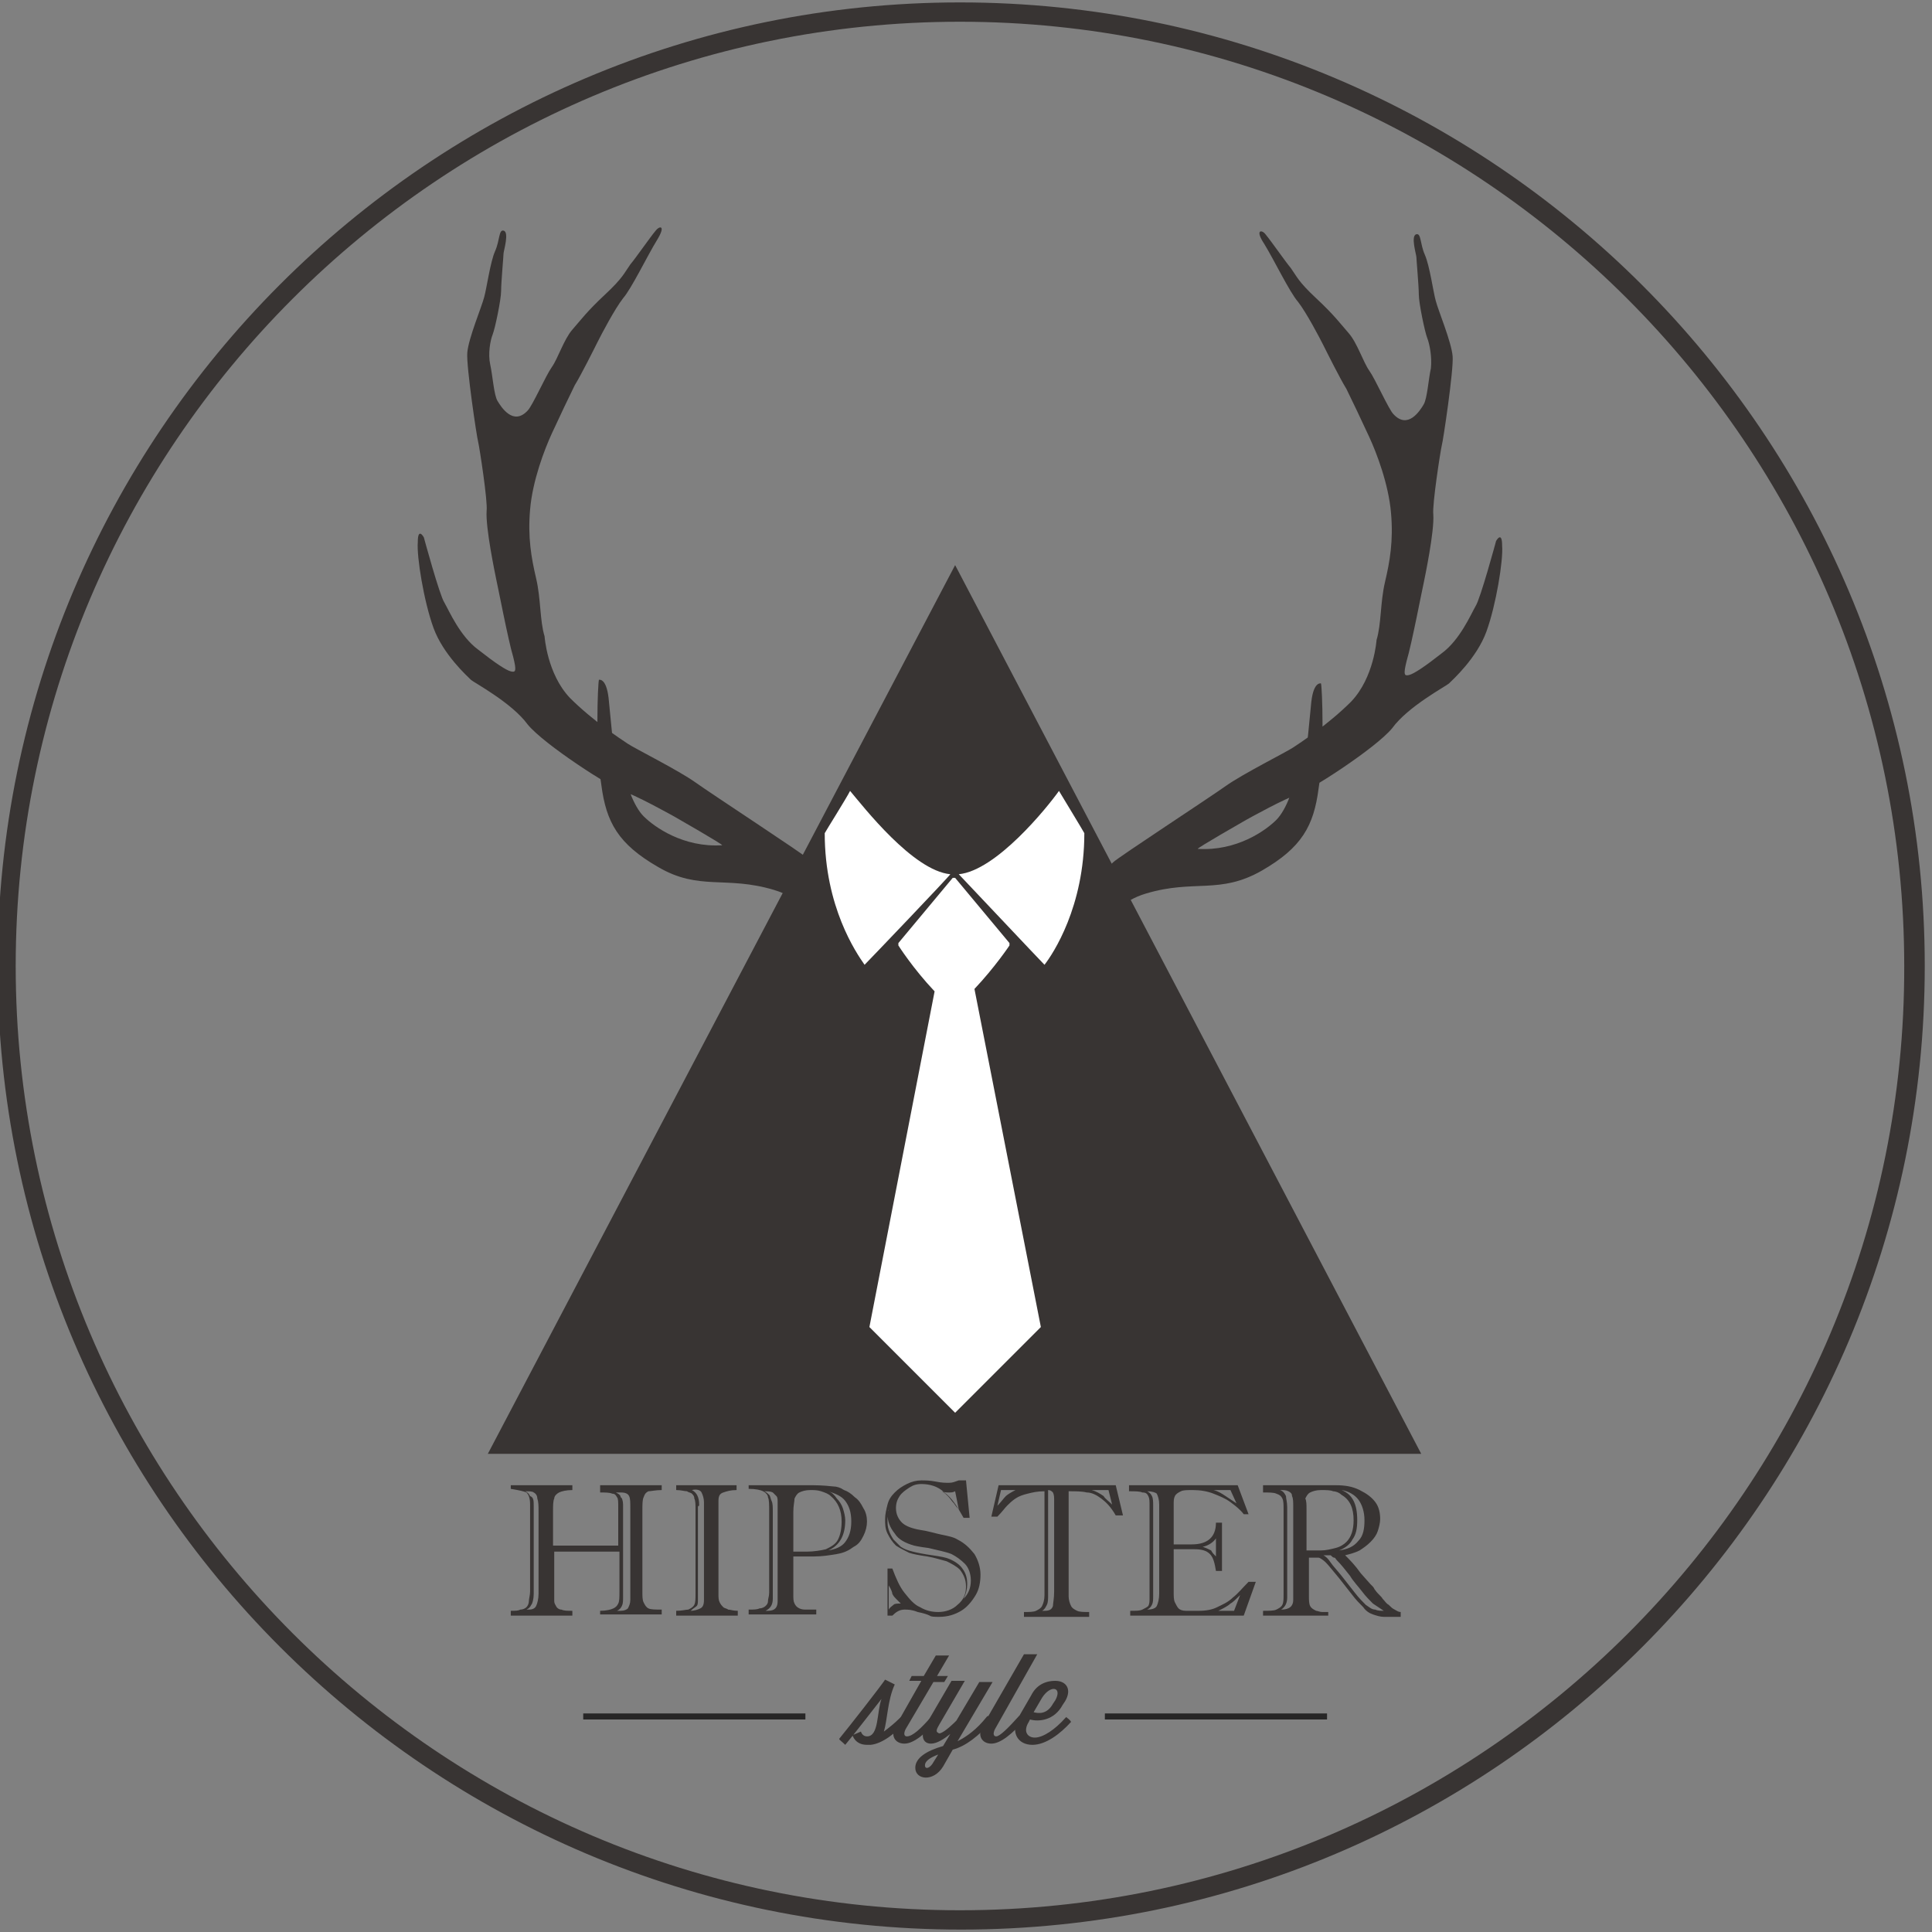 <?xml version="1.0" encoding="utf-8"?>
<!-- Generator: Adobe Illustrator 17.1.0, SVG Export Plug-In . SVG Version: 6.00 Build 0)  -->
<!DOCTYPE svg PUBLIC "-//W3C//DTD SVG 1.1//EN" "http://www.w3.org/Graphics/SVG/1.1/DTD/svg11.dtd">
<svg version="1.1" id="Layer_1" xmlns="http://www.w3.org/2000/svg" xmlns:xlink="http://www.w3.org/1999/xlink" x="0px" y="0px"
	 viewBox="0 0 160 160" enable-background="new 0 0 160 160" xml:space="preserve">
<rect x="0" y="0" width="160" height="160" fill="#808080" stroke="none"/>
<g>
	<path fill="#383433" d="M79.5,0.2C35.5,0.2-0.2,36-0.2,80c0,44,35.8,79.8,79.8,79.8c44,0,79.8-35.8,79.8-79.8
		C159.4,36,123.6,0.2,79.5,0.2z M79.5,158.2c-43.1,0-78.2-35.1-78.2-78.2c0-43.1,35.1-78.2,78.2-78.2c43.1,0,78.2,35.1,78.2,78.2
		C157.8,123.1,122.7,158.2,79.5,158.2z"/>
	<g>
		<g>
			<g>
				<path fill="#383433" d="M86.7,75.9c0,0-1.1,3.7,2.2,4.3c2.7,0.5,3-1.7,3-1.7s-1-3.3,3-4.5c4-1.2,6.1,0.1,9.6-1.9
					c3.3-1.9,4.3-3.7,4.7-6.8c0.5-3,0.3-8.3,0.2-8.7c0,0-0.6-0.2-0.8,1.5c-0.2,1.8-0.3,4-0.7,5c-0.2,0.5-0.6,1.8-1.1,2.9
					c-0.3,0.8-0.7,1.5-1.1,1.9c-0.9,0.9-3.3,2.6-6.5,2.4c-0.2,0,4-2.4,4-2.4s3.4-1.9,4.3-2.1c0.9-0.3,6.4-3.8,7.8-5.5
					c1.3-1.8,4.5-3.5,4.7-3.7c0.3-0.3,2.3-2.1,3.1-4.3c0.8-2.2,1.4-5.9,1.3-7.1c0-1.3-0.5-0.4-0.5-0.4s-1.3,4.8-1.7,5.4
					c-0.4,0.7-1.3,2.8-2.8,3.9c-1.4,1.1-2.3,1.7-2.7,1.8c-0.4,0.1-0.5,0-0.2-1.2c0.4-1.3,1.3-6,1.4-6.4c0.1-0.5,0.9-4.3,0.8-5.7
					c-0.1-0.8,0.6-5.3,0.7-5.7c0.1-0.3,1-6.3,0.9-7.4c-0.1-1.2-1.2-3.8-1.4-4.6c-0.2-0.7-0.5-2.9-0.9-3.8c-0.4-0.9-0.3-1.8-0.7-1.7
					c-0.5,0.1,0,1.7,0,1.9c0,0.2,0.2,2.4,0.2,3.1c0,0.7,0.5,3.1,0.7,3.6c0.2,0.5,0.4,1.6,0.3,2.5c-0.2,0.9-0.3,2.5-0.6,3
					c-0.3,0.5-1.3,2.1-2.5,0.8c-0.4-0.4-1.5-2.9-2-3.6c-0.5-0.7-1-2.3-1.7-3.1c-0.7-0.8-1.2-1.5-2.7-2.9c-1.5-1.4-1.6-1.8-2.1-2.5
					c-0.5-0.6-1.6-2.2-2.1-2.8c-0.3-0.4-0.9-0.4-0.1,0.8c0.8,1.3,2.1,4,2.8,4.8c0.7,0.9,1.8,3,2.1,3.6c0.3,0.6,1.4,2.8,1.9,3.6
					c0.4,0.8,1.3,2.7,1.9,4c0.6,1.3,1.6,3.9,1.8,6.3c0.2,2.3-0.1,4-0.5,5.7c-0.4,1.7-0.3,3.5-0.7,4.8c0,0-0.2,3.1-2.1,5.1
					c-1.9,1.9-4.2,3.4-4.8,3.8c-0.6,0.4-4.2,2.2-5.6,3.2c-1.4,1-8.9,5.9-9.3,6.3c-0.4,0.4-0.9,0.6-0.9,0.6s-2-2.7-2-2.4
					c0,0.3-0.1,2.7-0.5,3.2c-0.4,0.5-0.7,1.1-0.6,1.7C88.3,75.1,86.7,75.9,86.7,75.9L86.7,75.9z"/>
			</g>
		</g>
		<g>
			<g>
				<path fill="#383433" d="M72.4,75.5c0,0,1.1,3.8-2.3,4.4c-2.7,0.5-3-1.7-3-1.7s1-3.3-3-4.5c-4-1.2-6.2,0.1-9.6-1.9
					c-3.3-1.9-4.3-3.7-4.7-6.8c-0.5-3-0.3-8.3-0.2-8.7c0,0,0.6-0.2,0.8,1.5c0.2,1.8,0.3,4,0.7,5c0.2,0.5,0.6,1.8,1.1,2.9
					c0.3,0.8,0.7,1.5,1.1,1.9c0.9,0.9,3.3,2.6,6.5,2.4c0.2,0-4-2.4-4-2.4s-3.4-1.9-4.3-2.1c-0.9-0.3-6.4-3.8-7.8-5.5
					c-1.3-1.8-4.5-3.5-4.7-3.7c-0.3-0.3-2.3-2.1-3.1-4.3c-0.8-2.2-1.4-5.9-1.3-7.1c0-1.3,0.5-0.4,0.5-0.4s1.3,4.8,1.7,5.4
					c0.4,0.7,1.3,2.8,2.8,3.9c1.4,1.1,2.3,1.7,2.7,1.8c0.4,0.1,0.5,0,0.2-1.2c-0.4-1.3-1.3-6-1.4-6.4c-0.1-0.5-0.9-4.3-0.8-5.7
					c0.1-0.8-0.6-5.3-0.7-5.7c-0.1-0.3-1-6.3-0.9-7.4c0.1-1.2,1.2-3.8,1.4-4.6c0.2-0.7,0.5-2.9,0.9-3.8c0.4-0.9,0.3-1.8,0.7-1.7
					c0.5,0.1,0,1.7,0,1.9c0,0.2-0.2,2.4-0.2,3.1c0,0.7-0.5,3.1-0.7,3.6c-0.2,0.5-0.4,1.6-0.2,2.5c0.2,0.9,0.3,2.5,0.6,3
					c0.3,0.5,1.3,2.1,2.5,0.8c0.4-0.4,1.5-2.9,2-3.6c0.5-0.7,1-2.3,1.7-3.1c0.7-0.8,1.2-1.5,2.7-2.9c1.5-1.4,1.6-1.8,2.1-2.5
					c0.5-0.6,1.6-2.2,2.1-2.8c0.3-0.4,0.9-0.5,0.1,0.8c-0.8,1.3-2.1,4-2.8,4.8c-0.7,0.9-1.8,3-2.1,3.6c-0.3,0.6-1.4,2.8-1.9,3.6
					c-0.4,0.8-1.3,2.7-1.9,4c-0.6,1.3-1.6,3.9-1.8,6.3c-0.2,2.3,0.1,4,0.5,5.7c0.4,1.7,0.3,3.5,0.7,4.8c0,0,0.2,3.1,2.1,5.1
					c1.9,1.9,4.2,3.4,4.8,3.8c0.6,0.4,4.2,2.2,5.6,3.2c1.4,1,8.9,5.9,9.3,6.3c0.4,0.4,0.9,0.6,0.9,0.6s2-2.7,2-2.4
					c0,0.3,0.1,2.7,0.5,3.2c0.4,0.5,0.7,1.1,0.6,1.7C70.8,74.8,72.4,75.5,72.4,75.5L72.4,75.5z"/>
			</g>
		</g>
	</g>
	<g>
		<g>
			<polygon fill="#383433" points="79.1,46.8 40.4,120.4 117.7,120.4 			"/>
		</g>
	</g>
	<g>
		<path fill="#FFFFFF" d="M83.6,78.3l0-0.2l-4.5-5.4c-0.1,0-0.1,0-0.2,0l-4.5,5.4l0,0.2c0,0,1.2,1.9,3,3.8L72,109.9l7.1,7.1l7.1-7.1
			l-5.5-28C82.4,80.1,83.6,78.3,83.6,78.3z"/>
		<path fill="#FFFFFF" d="M87.7,65.5c-1,1.4-5.2,6.6-8.3,6.9c0.2,0.2,6.7,7.1,7.1,7.5c0.7-0.9,3.3-4.8,3.3-10.9
			C89.7,68.8,88,66,87.7,65.5z"/>
		<path fill="#FFFFFF" d="M70.4,65.5c-0.3,0.6-2,3.3-2.1,3.5c0,6.1,2.6,9.9,3.3,10.9c0.4-0.4,7-7.3,7.1-7.5
			C75.6,72.1,71.5,66.8,70.4,65.5z"/>
	</g>
	<g>
		<g>
			<g>
				<g>
					<rect x="91.5" y="141.9" fill="#272626" width="18.4" height="0.5"/>
				</g>
			</g>
		</g>
		<g>
			<g>
				<g>
					<rect x="48.3" y="141.9" fill="#272626" width="18.4" height="0.5"/>
				</g>
			</g>
		</g>
	</g>
	<g id="text_39_">
		<g>
			<path fill="#383433" d="M69.5,144c0.9-1.1,3.4-4.3,3.8-4.9l0.8,0.4c-0.6,1.3-0.6,2.9-0.9,3.9c0.4-0.3,0.9-0.7,1.3-1.1l0.1-0.1
				c0.2,0,0.3,0.2,0.4,0.4c-0.8,0.9-1.9,1.8-2.9,1.9c0,0,0,0,0,0c-0.1,0-0.2,0-0.3,0c-1,0-1.2-0.8-1.2-0.8l0.7-0.3
				c0,0,0.1,0.4,0.5,0.4c1,0,0.8-2,1.2-3.1c-0.4,0.5-2.4,3.1-3,3.8C69.7,144.2,69.5,144.1,69.5,144z"/>
			<path fill="#383433" d="M75.5,138.8h1l1-1.7h1.1l-1,1.7h0.9l-0.3,0.5h-0.9l-2.3,3.9c-0.2,0.4-0.1,0.6,0.1,0.6
				c0.5,0,1.2-0.7,2-1.6l0.1-0.1c0.1,0.1,0.3,0.2,0.4,0.4c-0.9,1-1.9,1.9-2.7,1.9c-0.8,0-1.2-0.7-0.7-1.5l2.1-3.7h-1L75.5,138.8z"/>
			<path fill="#383433" d="M79.2,142.5l1.9-3.2h1.1l-2.9,4.9c0.8-0.4,1.6-1,2.4-2l0.1-0.1c0.1,0.1,0.3,0.2,0.4,0.4
				c-1.2,1.3-2.2,2.1-3.3,2.4l-0.8,1.4c-0.8,1.3-2.3,1.1-2.3,0.1c0-0.8,0.9-1.4,2.3-1.8l0.6-1c-0.5,0.4-1.1,0.8-1.6,0.8
				c-0.7,0-0.9-0.7-0.4-1.6l2.1-3.6h1.1l-2.1,3.6c-0.1,0.2-0.4,0.6-0.1,0.7C77.8,143.7,78.4,143.3,79.2,142.5z M77.2,146.1l0.5-0.8
				c-0.8,0.3-1.1,0.6-1.1,0.9C76.6,146.5,76.9,146.5,77.2,146.1z"/>
			<path fill="#383433" d="M84.4,142.1c0.1,0.1,0.3,0.2,0.4,0.4c-0.9,1-1.9,1.9-2.7,1.9c-0.8,0-1.2-0.7-0.7-1.5l3.4-5.9h1.1
				l-3.5,6.2c-0.2,0.4-0.1,0.6,0.1,0.6C82.8,143.8,83.5,143.1,84.4,142.1L84.4,142.1z"/>
			<path fill="#383433" d="M85.3,142.4l-0.1,0.2c-0.5,0.8-0.1,1.3,0.5,1.3c0.7,0,1.7-0.7,2.5-1.6l0.1-0.1c0.1,0.1,0.3,0.2,0.4,0.4
				c-0.9,1-2.1,1.9-3.2,1.9c-1.2,0-1.8-1-1.2-2.2l1.1-1.9c0.4-0.8,1.1-1.2,2-1.2c0.9,0,1.4,0.7,0.8,1.7l-0.2,0.3
				C87.3,142.5,86,142.6,85.3,142.4z M85.6,141.8c0.4,0.1,1.1,0.2,1.6-0.7l0.2-0.3c0.6-1.1-0.4-1.3-1.1-0.2L85.6,141.8z"/>
		</g>
		<g>
			<path fill="#383433" d="M49.7,133.8v-0.4c0.5,0,0.9-0.1,1.1-0.2c0.2-0.1,0.3-0.2,0.4-0.4c0.1-0.2,0.1-0.5,0.1-1v-3.3h-5.4v3.2
				c0,0.4,0,0.7,0,0.9c0,0.2,0.1,0.3,0.2,0.5c0.1,0.1,0.2,0.2,0.4,0.2c0.2,0.1,0.5,0.1,0.9,0.1v0.4h-5.1v-0.4c0.4,0,0.6,0,0.8-0.1
				c0.2,0,0.4-0.1,0.5-0.2c0.1-0.1,0.2-0.3,0.2-0.5c0-0.2,0.1-0.5,0.1-0.8v-7.2c0-0.5-0.1-0.8-0.3-1c-0.2-0.1-0.7-0.2-1.3-0.3V123
				h5.1v0.4c-0.5,0-0.9,0.1-1.1,0.2c-0.2,0.1-0.4,0.3-0.4,0.5c-0.1,0.2-0.1,0.6-0.1,1.1v2.8h5.4v-3.2c0-0.4,0-0.7-0.1-0.8
				c-0.1-0.2-0.2-0.3-0.4-0.3c-0.2-0.1-0.6-0.1-1-0.1V123h5.1v0.4c-0.5,0-0.9,0.1-1.1,0.1c-0.2,0.1-0.3,0.2-0.4,0.5
				c-0.1,0.2-0.1,0.6-0.1,1.1v6.7c0,0.4,0,0.7,0.1,0.9c0.1,0.2,0.2,0.4,0.4,0.5c0.2,0.1,0.6,0.1,1.1,0.1v0.4H49.7z M44.2,124.7v7.3
				c0,0.4-0.1,0.8-0.2,0.9c-0.1,0.2-0.2,0.3-0.4,0.4h0.2c0.3,0,0.5-0.1,0.6-0.3c0.1-0.2,0.2-0.6,0.2-1v-6.8c0-0.5,0-0.8-0.1-1.1
				c0-0.2-0.1-0.4-0.3-0.5c-0.1-0.1-0.4-0.1-0.7-0.1c0.2,0.1,0.3,0.2,0.4,0.4C44.2,124,44.2,124.3,44.2,124.7z M51.6,124.6v7.6
				c0,0.4,0,0.6-0.1,0.8c-0.1,0.2-0.2,0.3-0.4,0.4h0.3c0.3,0,0.5-0.1,0.6-0.2c0.1-0.2,0.2-0.4,0.2-0.7v-7.6c0-0.5,0-0.8-0.1-1
				c-0.1-0.2-0.3-0.3-0.7-0.3H51c0.2,0.1,0.4,0.2,0.4,0.4C51.5,124,51.6,124.3,51.6,124.6z"/>
			<path fill="#383433" d="M55.9,123H61v0.4c-0.5,0-0.8,0.1-1.1,0.2c-0.3,0.1-0.4,0.3-0.4,0.7c0,0.2,0,0.4,0,0.5c0,0.1,0,0.2,0,0.2
				v7c0,0.3,0,0.5,0.1,0.7c0.1,0.2,0.2,0.3,0.3,0.4c0.1,0.1,0.3,0.1,0.4,0.2c0.2,0,0.4,0.1,0.8,0.1v0.4h-5.1v-0.4
				c0.5,0,0.8-0.1,1-0.1c0.2-0.1,0.4-0.2,0.5-0.4c0.1-0.2,0.1-0.5,0.1-0.9V125c0-0.4,0-0.7-0.1-0.9c0-0.2-0.1-0.3-0.2-0.4
				c-0.1-0.1-0.3-0.1-0.4-0.2c-0.2,0-0.5-0.1-0.9-0.1V123z M57.8,124.8v7.6c0,0.3,0,0.5-0.1,0.6c-0.1,0.1-0.3,0.2-0.5,0.4
				c0.3,0,0.6-0.1,0.8-0.2c0.2-0.1,0.3-0.3,0.3-0.7v-8.1c0-0.3-0.1-0.6-0.2-0.8c-0.1-0.2-0.4-0.3-0.8-0.2c0.4,0.2,0.6,0.6,0.6,1.2
				c0,0,0,0.1,0,0.1C57.8,124.7,57.8,124.8,57.8,124.8z"/>
			<path fill="#383433" d="M65.7,128.9v3.2c0,0.3,0,0.5,0.1,0.7c0.1,0.2,0.2,0.3,0.4,0.4c0.2,0.1,0.4,0.1,0.6,0.1c0.3,0,0.5,0,0.8,0
				v0.4h-5.6v-0.4c0.4,0,0.7,0,0.9-0.1c0.2,0,0.4-0.1,0.5-0.2c0.1-0.1,0.2-0.2,0.2-0.4c0-0.2,0.1-0.4,0.1-0.7v-6.7
				c0-0.6,0-1-0.1-1.2c0-0.2-0.2-0.4-0.4-0.5c-0.2-0.1-0.6-0.2-1.2-0.2V123h5.3c0.2,0,0.8,0,1.7,0.1c0.3,0,0.6,0.1,0.9,0.3
				c0.3,0.1,0.6,0.3,0.9,0.6c0.3,0.2,0.5,0.5,0.7,0.9c0.2,0.3,0.3,0.7,0.3,1.1c0,0.4-0.1,0.8-0.3,1.2c-0.2,0.4-0.4,0.7-0.8,0.9
				c-0.4,0.3-0.8,0.5-1.4,0.6c-0.6,0.1-1.2,0.2-1.9,0.2H65.7z M64,125.2v7.2c0,0.5-0.2,0.8-0.6,1h0.2c0.6,0,0.8-0.3,0.8-0.8v-7
				c0-0.6,0-1,0-1.2c0-0.2,0-0.4-0.1-0.5c-0.1-0.1-0.2-0.2-0.3-0.3c-0.2-0.1-0.4-0.1-0.7-0.1c0.2,0.1,0.3,0.2,0.4,0.3
				c0.1,0.1,0.1,0.3,0.2,0.5C64,124.5,64,124.8,64,125.2z M65.7,128.5h1.1c0.6,0,1.2-0.1,1.6-0.2c0.4-0.2,0.8-0.4,1-0.8
				c0.2-0.4,0.3-0.9,0.3-1.5c0-0.9-0.3-1.6-0.9-2.1c-0.2-0.2-0.5-0.3-0.8-0.4c-0.3-0.1-0.6-0.1-0.9-0.1c-0.4,0-0.7,0.1-0.9,0.2
				c-0.2,0.1-0.3,0.3-0.4,0.5c0,0.2-0.1,0.6-0.1,1.1V128.5z M68.6,128.4c0.6-0.1,1.1-0.3,1.4-0.7c0.3-0.4,0.5-0.9,0.5-1.7
				c0-0.8-0.2-1.3-0.5-1.7c-0.3-0.4-0.8-0.6-1.4-0.8c0.3,0.1,0.5,0.3,0.7,0.6c0.2,0.2,0.4,0.5,0.5,0.8c0.1,0.3,0.2,0.7,0.2,1
				C70,127.2,69.5,128,68.6,128.4z"/>
			<path fill="#383433" d="M73.4,129.9h0.5c0.3,0.8,0.6,1.5,1,2c0.4,0.5,0.8,1,1.3,1.2c0.5,0.3,1,0.4,1.5,0.4c0.6,0,1.2-0.2,1.6-0.6
				c0.5-0.4,0.7-0.9,0.7-1.5c0-0.6-0.2-1-0.5-1.4c-0.3-0.3-0.7-0.5-1.1-0.7c-0.4-0.1-1-0.3-1.6-0.4c-0.7-0.1-1.2-0.2-1.5-0.3
				c-0.4-0.2-0.8-0.4-1.1-0.6c-0.3-0.3-0.5-0.6-0.7-1c-0.2-0.4-0.2-0.8-0.2-1.2c0-0.4,0.1-0.8,0.2-1.2c0.1-0.4,0.3-0.7,0.6-1
				c0.3-0.3,0.6-0.5,1-0.7c0.4-0.2,0.8-0.3,1.2-0.3c0.3,0,0.7,0,1.2,0.1c0.5,0.1,0.8,0.1,1.1,0.1c0.3,0,0.5-0.1,0.8-0.2h0.6l0.3,3.1
				h-0.5c-0.5-0.9-1-1.7-1.6-2.1c-0.5-0.5-1.2-0.7-1.9-0.7c-0.4,0-0.7,0.1-1,0.3c-0.3,0.2-0.6,0.4-0.8,0.7c-0.2,0.3-0.3,0.6-0.3,1
				c0,0.5,0.2,0.9,0.5,1.2c0.3,0.3,0.9,0.5,1.5,0.6c0.7,0.1,1.3,0.3,1.8,0.4c0.5,0.1,1,0.2,1.3,0.4c0.6,0.3,1,0.7,1.4,1.2
				c0.3,0.5,0.5,1.1,0.5,1.7c0,0.6-0.1,1.2-0.4,1.7c-0.3,0.5-0.7,1-1.2,1.3c-0.5,0.3-1.1,0.5-1.8,0.5c-0.4,0-0.7,0-0.8-0.1
				c-0.2-0.1-0.5-0.2-1-0.3c-0.5-0.2-0.8-0.2-1.1-0.2c-0.4,0-0.7,0.2-1,0.5h-0.4V129.9z M73.6,125c-0.1,0.4-0.1,0.7-0.1,0.9
				c0,0.3,0,0.5,0.1,0.8c0.1,0.3,0.2,0.5,0.4,0.8c0.2,0.2,0.4,0.4,0.6,0.6c0.3,0.2,0.6,0.3,1,0.4c0.4,0.1,0.9,0.2,1.6,0.3
				c0.7,0.1,1.2,0.2,1.4,0.3c0.5,0.2,0.9,0.5,1.1,0.8c0.3,0.4,0.4,0.8,0.4,1.3c0,0.4-0.1,0.8-0.3,1.2c0.4-0.4,0.6-0.9,0.6-1.5
				c0-0.6-0.2-1.1-0.5-1.4c-0.3-0.3-0.7-0.6-1.1-0.8c-0.5-0.2-1.1-0.3-1.9-0.5c-0.8-0.1-1.2-0.2-1.2-0.2c-0.7-0.2-1.3-0.5-1.6-1
				c-0.4-0.5-0.6-1-0.6-1.6c0-0.1,0-0.2,0-0.3C73.6,125.2,73.6,125.1,73.6,125z M73.6,131.3v2c0.1-0.2,0.3-0.3,0.4-0.4
				c0.1-0.1,0.3-0.1,0.6-0.1c-0.2-0.2-0.3-0.3-0.4-0.4c-0.1-0.1-0.2-0.2-0.3-0.4C73.9,131.9,73.8,131.6,73.6,131.3z M79.4,125
				l-0.3-1.5c-0.2,0.1-0.3,0.1-0.5,0.1c-0.2,0-0.4,0-0.6-0.1c0.2,0.1,0.4,0.3,0.5,0.4c0.2,0.2,0.3,0.4,0.5,0.6
				C79.2,124.8,79.3,124.9,79.4,125z"/>
			<path fill="#383433" d="M82.7,123h9.7l0.6,2.5h-0.6c-0.4-0.7-0.8-1.1-1.2-1.4c-0.4-0.3-0.8-0.5-1.2-0.5c-0.4-0.1-0.9-0.1-1.5-0.1
				v8.7c0,0.3,0.1,0.6,0.2,0.8c0.1,0.2,0.3,0.3,0.5,0.4c0.2,0.1,0.6,0.1,1,0.1v0.4h-5.4v-0.4c0.4,0,0.8,0,1-0.1
				c0.2-0.1,0.4-0.2,0.5-0.4c0.1-0.2,0.2-0.5,0.2-0.9v-8.6c-0.6,0-1,0.1-1.4,0.2c-0.4,0.1-0.7,0.2-1,0.4c-0.3,0.2-0.5,0.4-0.7,0.6
				c-0.2,0.2-0.4,0.5-0.8,0.9h-0.5L82.7,123z M84.1,123.4h-1.2l-0.3,1.3c0.3-0.3,0.5-0.6,0.7-0.8C83.4,123.8,83.7,123.6,84.1,123.4z
				 M87.3,131.8v-7.5c0-0.3,0-0.5-0.1-0.7c-0.1-0.1-0.2-0.2-0.4-0.2v8.7c0,0.3,0,0.6-0.1,0.8c-0.1,0.2-0.2,0.4-0.4,0.5h0.2
				c0.4,0,0.6-0.1,0.7-0.4C87.2,132.8,87.3,132.4,87.3,131.8z M92.1,124.6l-0.3-1.2h-1.4c0.4,0.1,0.7,0.3,1,0.5
				C91.5,124.1,91.8,124.3,92.1,124.6z"/>
			<path fill="#383433" d="M97.2,128.4v3.4c0,0.4,0,0.7,0.1,0.9c0.1,0.2,0.2,0.4,0.3,0.5c0.1,0.1,0.3,0.2,0.6,0.2c0.3,0,0.6,0,1.1,0
				c0.6,0,1.1-0.1,1.5-0.3c0.4-0.2,0.9-0.4,1.3-0.8c0.4-0.3,0.8-0.8,1.3-1.3h0.6l-1,2.8h-9.4v-0.4c0.5,0,0.8,0,1-0.1
				c0.2-0.1,0.4-0.2,0.5-0.3c0.1-0.2,0.1-0.4,0.1-0.7v-7.6c0-0.4,0-0.6-0.1-0.8c-0.1-0.2-0.2-0.3-0.5-0.3c-0.2-0.1-0.6-0.1-1.1-0.1
				V123h9l0.9,2.4H103c-0.3-0.4-0.7-0.7-1.1-1c-0.4-0.3-0.9-0.5-1.4-0.7c-0.5-0.2-1.1-0.3-1.7-0.3c-0.5,0-0.8,0-1,0.1
				c-0.2,0.1-0.4,0.2-0.5,0.4c-0.1,0.2-0.1,0.4-0.1,0.7v3.3h1.5c1.3,0,2-0.6,2-1.8h0.5v4h-0.5c-0.1-0.6-0.2-1.1-0.5-1.4
				c-0.3-0.3-0.7-0.4-1.3-0.4H97.2z M95.5,124.7v7.4c0,0.4,0,0.6-0.1,0.8c-0.1,0.2-0.2,0.3-0.4,0.4c0.4,0,0.7-0.1,0.8-0.3
				c0.1-0.2,0.2-0.6,0.2-1v-7.4c0-0.4-0.1-0.7-0.2-0.9c-0.1-0.1-0.4-0.2-0.8-0.2c0.2,0.1,0.3,0.2,0.4,0.4
				C95.5,124.1,95.5,124.4,95.5,124.7z M100.7,128.9v-1.5c-0.2,0.3-0.6,0.6-1.1,0.7c0.3,0.1,0.5,0.2,0.7,0.3
				C100.4,128.6,100.5,128.7,100.7,128.9z M101.9,123.4h-1.4c0.4,0.1,0.7,0.3,1,0.5c0.3,0.2,0.6,0.4,0.9,0.6L101.9,123.4z
				 M102.2,133.4l0.5-1.3c-0.3,0.3-0.6,0.6-0.8,0.7c-0.2,0.2-0.6,0.4-1,0.6H102.2z"/>
			<path fill="#383433" d="M109.9,133.8h-5.3v-0.4c0.5,0,0.9,0,1.1-0.1c0.2-0.1,0.4-0.2,0.5-0.4c0.1-0.2,0.1-0.5,0.1-0.8v-7.1
				c0-0.4,0-0.7-0.1-0.9c-0.1-0.2-0.2-0.3-0.5-0.4c-0.2-0.1-0.6-0.1-1.1-0.1V123h6c0.8,0,1.4,0.1,2,0.4c0.6,0.3,1,0.6,1.3,1
				c0.3,0.4,0.4,0.9,0.4,1.4c0,0.3-0.1,0.7-0.2,1c-0.1,0.3-0.3,0.6-0.6,0.9c-0.3,0.3-0.6,0.5-0.9,0.7c-0.4,0.2-0.8,0.3-1.2,0.4
				c0.4,0.4,0.8,0.8,1.3,1.5l0.8,0.9c0,0,0.1,0.1,0.2,0.2c0.1,0.1,0.1,0.2,0.2,0.3c0.2,0.3,0.5,0.5,0.6,0.7c0.2,0.2,0.3,0.4,0.5,0.5
				c0.2,0.2,0.3,0.3,0.5,0.4c0.2,0.1,0.3,0.2,0.5,0.2v0.4h-1.4c-0.3,0-0.6-0.1-0.9-0.2c-0.3-0.1-0.6-0.3-0.8-0.6
				c-0.3-0.3-0.6-0.6-0.9-1l-1.1-1.4c-0.5-0.6-0.9-1.1-1.1-1.3c-0.2-0.2-0.5-0.4-0.6-0.4h-0.8v3.2c0,0.3,0,0.6,0.1,0.8
				c0.1,0.2,0.3,0.3,0.5,0.4c0.1,0,0.3,0.1,0.5,0.1c0.2,0,0.4,0,0.5,0V133.8z M106.6,124.8v7.5c0,0.5-0.2,0.8-0.5,1
				c0.7,0,1-0.3,1-0.8v-7.7c0-0.4,0-0.7-0.1-0.9c0-0.2-0.1-0.3-0.3-0.4c-0.2-0.1-0.4-0.1-0.7-0.1c0.3,0.1,0.4,0.3,0.5,0.5
				C106.5,124.1,106.6,124.4,106.6,124.8z M108.2,125v3.4h1.2c0.4,0,0.8-0.1,1.2-0.2c0.4-0.1,0.7-0.3,0.9-0.5c0.4-0.4,0.6-1,0.6-1.8
				c0-1-0.3-1.7-1-2.1c-0.2-0.2-0.5-0.3-0.7-0.3c-0.2-0.1-0.6-0.1-1-0.1c-0.4,0-0.7,0.1-0.9,0.2c-0.2,0.1-0.3,0.3-0.4,0.5
				C108.2,124.3,108.2,124.6,108.2,125z M110.2,128.8h-0.6c0.2,0.1,0.4,0.3,0.6,0.6c0.2,0.3,0.5,0.6,0.9,1.1
				c0.4,0.5,0.7,0.9,1.1,1.4c0.3,0.4,0.7,0.8,0.9,1c0.3,0.2,0.5,0.4,0.8,0.4c0.2,0.1,0.5,0.1,0.7,0.1c-0.3-0.2-0.6-0.4-0.9-0.6
				c-0.3-0.3-0.6-0.6-0.9-1c-0.3-0.4-0.7-0.8-1-1.3c-0.4-0.5-0.7-0.9-1.1-1.3c-0.1-0.1-0.1-0.2-0.2-0.2
				C110.4,129,110.3,128.9,110.2,128.8z M110.9,128.4c0.7-0.1,1.2-0.3,1.6-0.8c0.4-0.4,0.5-1,0.5-1.7c0-0.7-0.2-1.3-0.5-1.7
				c-0.3-0.4-0.8-0.7-1.4-0.8c0.5,0.2,0.8,0.5,1,0.9c0.2,0.4,0.3,0.9,0.3,1.6c0,0.7-0.1,1.2-0.4,1.6
				C111.8,127.9,111.4,128.2,110.9,128.4z"/>
		</g>
	</g>
</g>
</svg>
